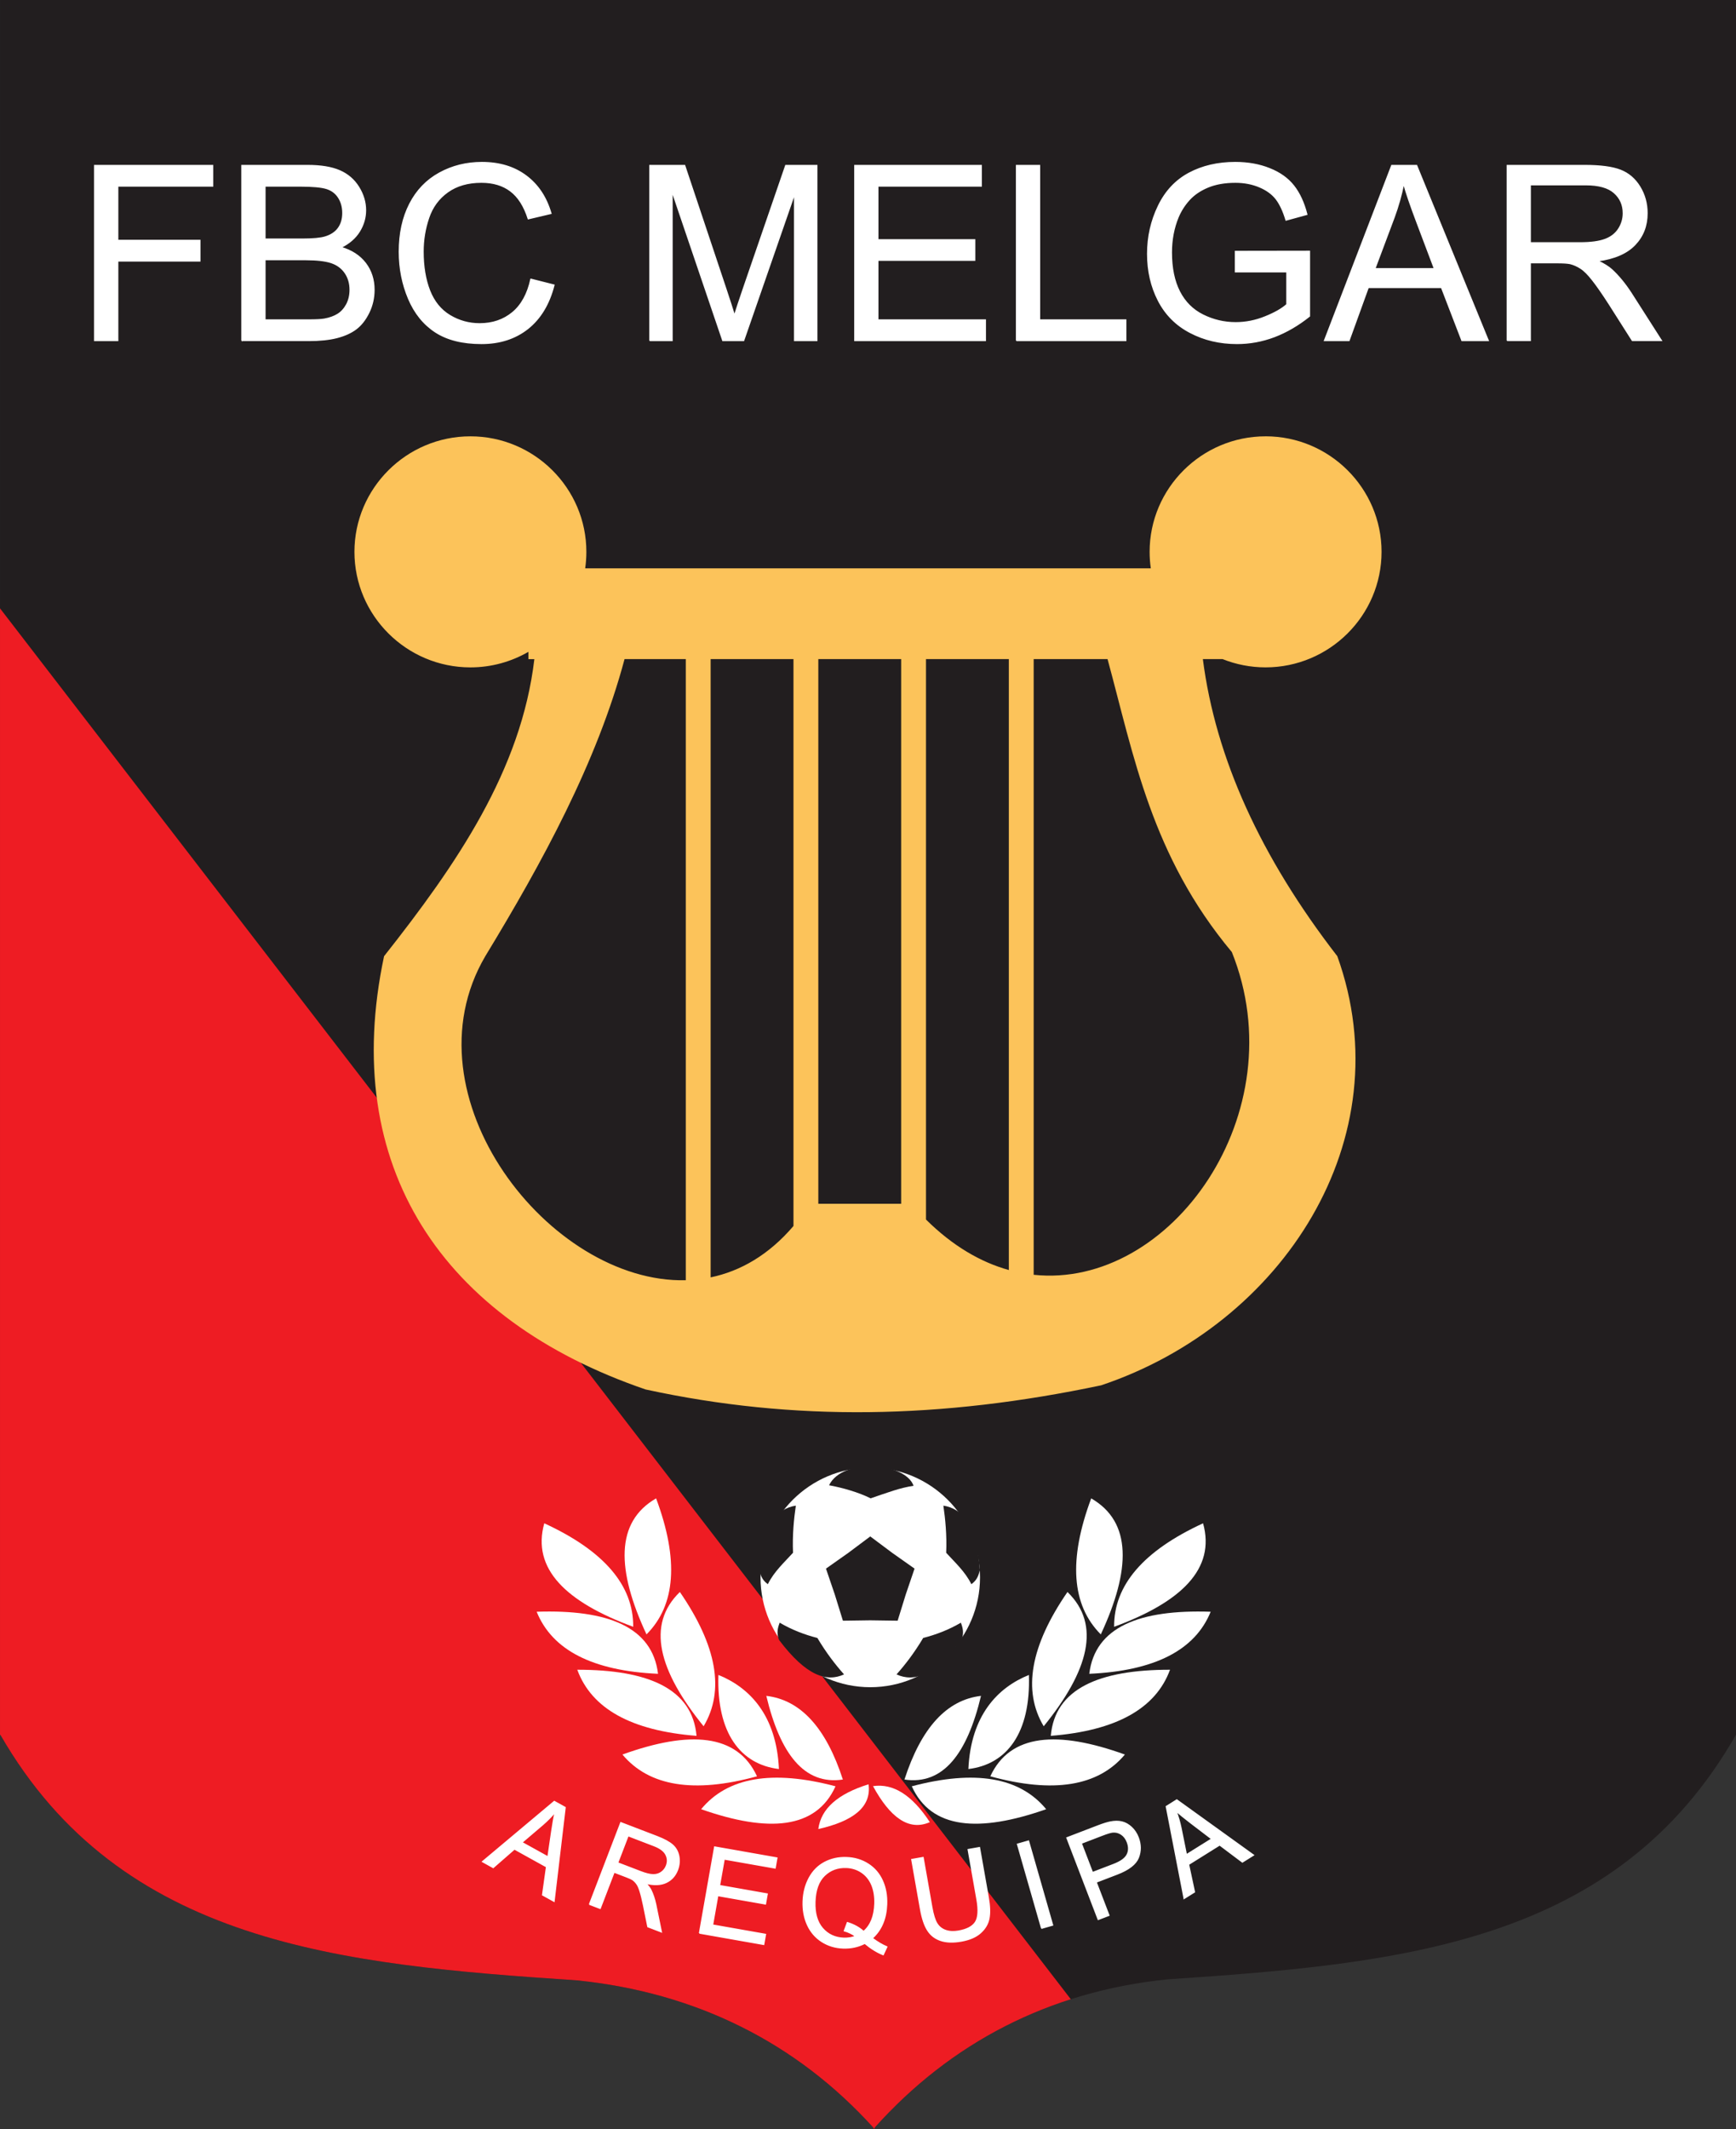 <svg xmlns:dc="http://purl.org/dc/elements/1.1/" xmlns:cc="http://creativecommons.org/ns#" xmlns:rdf="http://www.w3.org/1999/02/22-rdf-syntax-ns#" xmlns:svg="http://www.w3.org/2000/svg" xmlns="http://www.w3.org/2000/svg" xmlns:sodipodi="http://sodipodi.sourceforge.net/DTD/sodipodi-0.dtd" xmlns:inkscape="http://www.inkscape.org/namespaces/inkscape" id="svg2" version="1.1" inkscape:version="0.48.0 r9654" width="134.426" height="164.805" xml:space="preserve" sodipodi:docname="Melgar_FBC.eps.pdf"><rect width="100%" height="100%" fill="#333333" stroke="none"/><defs id="defs6"><clipPath clipPathUnits="userSpaceOnUse" id="clipPath24"><path d="m 177.531,584.785 448.086,0 0,-447.668 -0.031,0 C 594.793,83.184 539.406,78.106 478.746,74.031 448.367,70.894 423.02,57.773 403.27,35.754 l 0,-0.32 c -0.047,0.051 -0.098,0.105 -0.145,0.16 -0.047,-0.055 -0.094,-0.105 -0.141,-0.16 L 402.98,35.75 c -19.945,22.02 -45.816,34.895 -76.488,38.031 -61.258,4.074 -117.769,9.375 -148.855,63.336 l -0.106,0 0,447.668 z" clip-rule="evenodd" id="path26" inkscape:connector-curvature="0"/></clipPath></defs><sodipodi:namedview pagecolor="#ffffff" bordercolor="#666666" borderopacity="1" objecttolerance="10" gridtolerance="10" guidetolerance="10" inkscape:pageopacity="0" inkscape:pageshadow="2" inkscape:window-width="640" inkscape:window-height="480" id="namedview4" showgrid="false" fit-margin-top="0" fit-margin-left="0" fit-margin-right="0" fit-margin-bottom="0" inkscape:zoom="1.2160482" inkscape:cx="67.212898" inkscape:cy="109.84212" inkscape:window-x="430" inkscape:window-y="123" inkscape:window-maximized="0" inkscape:current-layer="g10"/><g id="g10" inkscape:groupmode="layer" inkscape:label="Melgar_FBC.eps" transform="matrix(1.25,0,0,-1.25,-53.259,175.435)"><path d="m 42.607,140.348 107.541,0 0,-107.44 -0.007,0 C 142.75,19.964 129.457,18.745 114.899,17.768 107.608,17.015 101.525,13.866 96.785,8.581 l 0,-0.077 C 96.774,8.516 96.761,8.529 96.75,8.543 96.739,8.529 96.727,8.517 96.716,8.504 L 96.715,8.58 c -4.787,5.285 -10.996,8.375 -18.357,9.128 -14.702,0.978 -28.265,2.25 -35.725,15.201 l -0.025,0 0,107.44" style="fill:#221e1f;fill-opacity:1;fill-rule:evenodd;stroke:none" id="path18" inkscape:connector-curvature="0"/><g id="g20" transform="scale(0.24,0.24)"><g id="g22" clip-path="url(#clipPath24)"><path d="M -492.496,600.852 581.488,-789.09 1110.31,-783.418 -474.691,1274.73 -637.758,814.277 -492.496,600.852" style="fill:#ee1c23;fill-opacity:1;fill-rule:evenodd;stroke:none" id="path28" inkscape:connector-curvature="0"/></g></g><path d="m 121.007,113.328 c 3.957,0 7.184,-3.214 7.184,-7.154 0,-3.941 -3.227,-7.155 -7.184,-7.155 -0.939,0 -1.837,0.182 -2.662,0.511 l -1.224,0 c 0.789,-6.132 3.583,-12.264 8.329,-18.397 C 129.516,69.837 122.094,58.334 110.817,54.557 100.911,52.47 91.808,52.3 82.598,54.302 69.982,58.62 63.635,68.108 66.399,81.132 c 4.489,5.681 8.5,11.517 9.31,18.397 l -0.369,0 0,0.452 c -1.057,-0.611 -2.285,-0.963 -3.592,-0.963 -3.957,0 -7.184,3.214 -7.184,7.155 0,3.94 3.227,7.154 7.184,7.154 3.956,0 7.183,-3.214 7.183,-7.154 0,-0.347 -0.025,-0.688 -0.073,-1.022 l 35.039,0 c -0.048,0.334 -0.074,0.675 -0.074,1.022 0,3.94 3.227,7.154 7.183,7.154 z m -9.789,-13.798 -4.577,0 0,-38.127 c 8.496,-0.903 16.273,10.033 12.276,19.985 -4.983,5.964 -6.066,12.145 -7.7,18.143 z m -6.116,-37.833 0,37.833 -5.132,0 0,-34.705 c 1.651,-1.637 3.392,-2.645 5.132,-3.128 z m -6.67,4.104 0,33.729 -5.132,0 0,-33.729 c 1.711,0 3.421,0 5.132,0 z m -6.671,-1.377 0,35.106 -5.131,0 0,-38.287 c 1.84,0.381 3.603,1.389 5.131,3.181 z m -6.67,-3.357 0,38.464 -3.794,0 C 79.583,93.121 76.185,86.915 72.67,81.132 c -5.088,-8.659 3.982,-20.28 12.419,-20.066" style="fill:#fcc35a;fill-opacity:1;fill-rule:evenodd;stroke:none" id="path30" inkscape:connector-curvature="0"/><path d="m 48.467,119.256 0,10.846 7.318,0 0,-1.28 -5.881,0 0,-3.359 5.088,0 0,-1.281 -5.088,0 0,-4.927 -1.437,0 z m 9.121,0 0,10.846 4.071,0 c 0.829,0 1.493,-0.111 1.992,-0.328 0.503,-0.219 0.894,-0.558 1.177,-1.014 0.282,-0.455 0.427,-0.933 0.427,-1.433 0,-0.462 -0.127,-0.899 -0.379,-1.308 -0.25,-0.409 -0.632,-0.74 -1.139,-0.993 0.656,-0.191 1.159,-0.52 1.513,-0.982 0.354,-0.464 0.53,-1.013 0.53,-1.644 0,-0.508 -0.109,-0.98 -0.324,-1.416 -0.215,-0.437 -0.48,-0.774 -0.795,-1.011 -0.316,-0.237 -0.713,-0.414 -1.187,-0.535 -0.475,-0.121 -1.059,-0.182 -1.75,-0.182 l -4.136,0 z m 1.437,6.288 2.346,0 c 0.634,0 1.091,0.043 1.369,0.126 0.364,0.109 0.638,0.288 0.823,0.541 0.185,0.252 0.278,0.568 0.278,0.947 0,0.358 -0.086,0.676 -0.258,0.949 -0.174,0.276 -0.422,0.462 -0.741,0.564 -0.321,0.101 -0.871,0.152 -1.651,0.152 l -2.166,0 0,-3.278 z m 0,-5.007 2.699,0 c 0.465,0 0.79,0.018 0.978,0.051 0.33,0.06 0.606,0.159 0.828,0.298 0.222,0.136 0.404,0.339 0.548,0.601 0.141,0.265 0.214,0.568 0.214,0.914 0,0.404 -0.103,0.755 -0.31,1.056 -0.207,0.298 -0.495,0.507 -0.864,0.629 -0.366,0.118 -0.896,0.179 -1.586,0.179 l -2.507,0 0,-3.728 z m 16.467,2.523 1.436,-0.364 c -0.3,-1.176 -0.843,-2.076 -1.624,-2.697 -0.783,-0.618 -1.737,-0.926 -2.869,-0.926 -1.169,0 -2.119,0.237 -2.851,0.712 -0.732,0.477 -1.29,1.167 -1.672,2.068 -0.382,0.905 -0.574,1.874 -0.574,2.909 0,1.13 0.216,2.114 0.647,2.955 0.432,0.841 1.045,1.479 1.843,1.916 0.796,0.437 1.673,0.654 2.63,0.654 1.086,0 1.997,-0.276 2.736,-0.829 0.741,-0.552 1.255,-1.327 1.546,-2.331 L 75.33,126.795 c -0.252,0.79 -0.616,1.363 -1.096,1.724 -0.477,0.362 -1.078,0.541 -1.806,0.541 -0.833,0 -1.527,-0.2 -2.088,-0.599 -0.561,-0.401 -0.955,-0.936 -1.179,-1.611 -0.228,-0.672 -0.341,-1.366 -0.341,-2.081 0,-0.924 0.134,-1.727 0.401,-2.416 0.271,-0.687 0.687,-1.202 1.255,-1.543 0.568,-0.341 1.182,-0.51 1.843,-0.51 0.804,0 1.482,0.233 2.041,0.695 0.558,0.464 0.934,1.153 1.132,2.065 z m 7.368,-3.804 0,10.846 2.162,0 2.566,-7.679 c 0.237,-0.714 0.412,-1.25 0.517,-1.606 0.124,0.394 0.316,0.975 0.579,1.74 l 2.596,7.545 1.931,0 0,-10.846 -1.384,0 0,9.079 -3.151,-9.079 -1.296,0 -3.136,9.233 0,-9.233 -1.385,0 z m 12.697,0 0,10.846 7.84,0 0,-1.28 -6.406,0 0,-3.321 6,0 0,-1.273 -6,0 0,-3.692 6.659,0 0,-1.281 -8.094,0 z m 10.015,0 0,10.846 1.436,0 0,-9.565 5.341,0 0,-1.281 -6.777,0 z m 13.563,4.255 0,1.27 4.593,0.007 0,-4.023 c -0.704,-0.562 -1.432,-0.984 -2.182,-1.27 -0.75,-0.282 -1.52,-0.424 -2.308,-0.424 -1.066,0 -2.035,0.227 -2.904,0.684 -0.871,0.454 -1.527,1.116 -1.972,1.977 -0.444,0.863 -0.667,1.828 -0.667,2.894 0,1.056 0.222,2.04 0.664,2.954 0.44,0.917 1.076,1.596 1.904,2.04 0.829,0.443 1.783,0.665 2.864,0.665 0.783,0 1.492,-0.126 2.126,-0.382 0.634,-0.252 1.131,-0.606 1.49,-1.06 0.361,-0.455 0.634,-1.045 0.823,-1.776 l -1.296,-0.355 c -0.164,0.553 -0.366,0.987 -0.606,1.303 -0.243,0.315 -0.589,0.568 -1.038,0.758 -0.447,0.189 -0.948,0.285 -1.493,0.285 -0.657,0 -1.225,-0.101 -1.702,-0.3 -0.48,-0.2 -0.864,-0.463 -1.159,-0.788 -0.294,-0.325 -0.52,-0.682 -0.684,-1.074 -0.276,-0.669 -0.414,-1.396 -0.414,-2.182 0,-0.967 0.167,-1.776 0.5,-2.427 0.334,-0.651 0.819,-1.134 1.455,-1.449 0.636,-0.315 1.311,-0.474 2.025,-0.474 0.624,0 1.23,0.121 1.821,0.361 0.594,0.237 1.041,0.492 1.346,0.765 l 0,2.02 -3.187,0 z m 5.517,-4.255 4.167,10.846 1.545,0 4.439,-10.846 -1.636,0 -1.266,3.286 -4.535,0 -1.19,-3.286 -1.525,0 z m 3.128,4.455 3.68,0 -1.134,3.003 c -0.344,0.911 -0.601,1.661 -0.768,2.25 -0.139,-0.698 -0.334,-1.387 -0.586,-2.074 l -1.193,-3.179 z m 8.193,-4.455 0,10.846 4.807,0 c 0.967,0 1.703,-0.098 2.204,-0.293 0.504,-0.195 0.905,-0.538 1.208,-1.03 0.301,-0.495 0.449,-1.041 0.449,-1.637 0,-0.77 -0.247,-1.417 -0.747,-1.944 -0.498,-0.528 -1.268,-0.864 -2.308,-1.008 0.382,-0.182 0.669,-0.362 0.866,-0.541 0.419,-0.384 0.816,-0.866 1.192,-1.442 l 1.887,-2.952 -1.806,0 -1.434,2.258 c -0.419,0.65 -0.765,1.149 -1.038,1.492 -0.27,0.346 -0.513,0.589 -0.728,0.726 -0.215,0.139 -0.432,0.234 -0.654,0.29 -0.164,0.033 -0.428,0.051 -0.801,0.051 l -1.664,0 0,-4.816 -1.433,0 z m 1.433,6.058 3.086,0 c 0.654,0 1.169,0.068 1.537,0.205 0.371,0.136 0.652,0.354 0.844,0.651 0.192,0.298 0.288,0.622 0.288,0.972 0,0.513 -0.184,0.935 -0.558,1.266 -0.371,0.331 -0.96,0.495 -1.765,0.495 l -3.432,0 0,-3.589" style="fill:#ffffff;fill-opacity:1;fill-rule:evenodd;stroke:none" id="path34" inkscape:connector-curvature="0"/><g id="g36" transform="scale(0.24,0.24)"><path d="m 201.945,496.903 0,45.191 30.492,0 0,-5.332 -24.504,0 0,-13.996 21.2,0 0,-5.336 -21.2,0 0,-20.527 -5.988,0 z m 38.004,0 0,45.191 16.961,0 c 3.453,0 6.219,-0.461 8.301,-1.367 2.094,-0.914 3.726,-2.324 4.906,-4.227 1.176,-1.894 1.777,-3.886 1.777,-5.968 0,-1.926 -0.527,-3.747 -1.578,-5.45 -1.043,-1.703 -2.633,-3.082 -4.746,-4.136 2.735,-0.797 4.828,-2.168 6.305,-4.094 1.472,-1.934 2.207,-4.219 2.207,-6.848 0,-2.117 -0.453,-4.082 -1.348,-5.902 -0.894,-1.82 -2,-3.223 -3.312,-4.211 -1.317,-0.988 -2.969,-1.723 -4.946,-2.231 -1.98,-0.503 -4.41,-0.757 -7.293,-0.757 l -17.234,0 z m 5.988,26.199 9.774,0 c 2.64,0 4.547,0.18 5.703,0.527 1.516,0.453 2.66,1.199 3.43,2.254 0.769,1.051 1.16,2.367 1.16,3.945 0,1.493 -0.36,2.817 -1.074,3.954 -0.727,1.148 -1.758,1.925 -3.086,2.347 -1.336,0.422 -3.629,0.633 -6.879,0.633 l -9.028,0 0,-13.66 z m 0,-20.863 11.246,0 c 1.938,0 3.293,0.074 4.075,0.211 1.375,0.25 2.523,0.664 3.449,1.242 0.926,0.566 1.683,1.41 2.285,2.504 0.586,1.105 0.891,2.367 0.891,3.808 0,1.684 -0.43,3.145 -1.293,4.399 -0.864,1.242 -2.063,2.113 -3.598,2.621 -1.527,0.492 -3.734,0.746 -6.609,0.746 l -10.446,0 0,-15.531 z m 68.614,10.511 5.984,-1.515 c -1.25,-4.903 -3.512,-8.649 -6.766,-11.239 -3.261,-2.574 -7.238,-3.859 -11.953,-3.859 -4.871,0 -8.828,0.988 -11.879,2.965 -3.05,1.988 -5.375,4.863 -6.965,8.617 -1.589,3.77 -2.39,7.809 -2.39,12.121 0,4.707 0.898,8.809 2.695,12.313 1.801,3.504 4.356,6.164 7.68,7.984 3.316,1.82 6.969,2.727 10.957,2.727 4.523,0 8.32,-1.149 11.402,-3.454 3.086,-2.3 5.231,-5.531 6.442,-9.71 l -5.883,-1.387 c -1.051,3.293 -2.567,5.68 -4.567,7.183 -1.988,1.508 -4.492,2.254 -7.523,2.254 -3.473,0 -6.363,-0.832 -8.699,-2.496 -2.336,-1.672 -3.981,-3.902 -4.914,-6.711 -0.95,-2.8 -1.422,-5.691 -1.422,-8.672 0,-3.847 0.558,-7.195 1.672,-10.066 1.129,-2.863 2.863,-5.008 5.23,-6.43 2.367,-1.422 4.926,-2.125 7.68,-2.125 3.348,0 6.176,0.969 8.504,2.895 2.324,1.933 3.89,4.805 4.715,8.605 z m 30.699,-15.847 0,45.191 9.008,0 10.691,-31.996 c 0.988,-2.977 1.715,-5.207 2.156,-6.691 0.516,1.64 1.317,4.062 2.41,7.25 l 10.817,31.437 8.047,0 0,-45.191 -5.766,0 0,37.828 -13.129,-37.828 -5.398,0 -13.067,38.468 0,-38.468 -5.769,0 z m 52.906,0 0,45.191 32.668,0 0,-5.332 -26.691,0 0,-13.836 25,0 0,-5.305 -25,0 0,-15.382 27.746,0 0,-5.336 -33.723,0 z m 41.73,0 0,45.191 5.985,0 0,-39.855 22.254,0 0,-5.336 -28.239,0 z m 56.512,17.73 0,5.293 19.137,0.031 0,-16.761 c -2.934,-2.344 -5.965,-4.102 -9.09,-5.293 -3.125,-1.176 -6.332,-1.766 -9.617,-1.766 -4.442,0 -8.481,0.945 -12.102,2.852 -3.629,1.89 -6.363,4.648 -8.215,8.238 -1.851,3.598 -2.777,7.617 -2.777,12.058 0,4.399 0.926,8.5 2.766,12.309 1.832,3.82 4.484,6.649 7.933,8.5 3.453,1.844 7.43,2.77 11.934,2.77 3.262,0 6.215,-0.528 8.859,-1.59 2.641,-1.051 4.711,-2.524 6.207,-4.418 1.504,-1.895 2.641,-4.356 3.43,-7.399 l -5.398,-1.48 c -0.684,2.305 -1.528,4.113 -2.524,5.43 -1.012,1.312 -2.453,2.367 -4.324,3.156 -1.863,0.789 -3.949,1.187 -6.219,1.187 -2.738,0 -5.105,-0.422 -7.094,-1.25 -2,-0.832 -3.597,-1.929 -4.828,-3.285 -1.222,-1.355 -2.168,-2.84 -2.851,-4.472 -1.149,-2.79 -1.727,-5.817 -1.727,-9.09 0,-4.032 0.695,-7.399 2.082,-10.114 1.391,-2.711 3.41,-4.722 6.063,-6.039 2.652,-1.312 5.461,-1.976 8.437,-1.976 2.598,0 5.125,0.504 7.586,1.504 2.473,0.988 4.336,2.05 5.609,3.187 l 0,8.418 -13.277,0 z m 22.988,-17.73 17.364,45.191 6.437,0 18.496,-45.191 -6.816,0 -5.274,13.691 -18.894,0 -4.957,-13.691 -6.356,0 z m 13.036,18.562 15.332,0 -4.723,12.512 c -1.434,3.797 -2.504,6.922 -3.199,9.375 -0.578,-2.906 -1.391,-5.777 -2.442,-8.641 l -4.968,-13.246 z m 34.136,-18.562 0,45.191 20.031,0 c 4.032,0 7.094,-0.41 9.184,-1.219 2.098,-0.812 3.77,-2.242 5.031,-4.293 1.254,-2.062 1.871,-4.336 1.871,-6.82 0,-3.207 -1.027,-5.902 -3.113,-8.098 -2.074,-2.199 -5.281,-3.601 -9.617,-4.199 1.59,-0.758 2.789,-1.508 3.609,-2.254 1.746,-1.597 3.399,-3.609 4.965,-6.008 l 7.863,-12.3 -7.523,0 -5.977,9.406 c -1.746,2.707 -3.187,4.789 -4.324,6.219 -1.125,1.441 -2.136,2.453 -3.031,3.023 -0.895,0.578 -1.801,0.977 -2.727,1.207 -0.683,0.137 -1.785,0.211 -3.336,0.211 l -6.933,0 0,-20.066 -5.973,0 z m 5.973,25.242 12.859,0 c 2.727,0 4.871,0.285 6.407,0.855 1.546,0.567 2.714,1.473 3.515,2.711 0.801,1.242 1.199,2.59 1.199,4.051 0,2.137 -0.765,3.895 -2.324,5.273 -1.547,1.379 -4,2.063 -7.355,2.063 l -14.301,0 0,-14.953 z" style="fill:none;stroke:#ffffff;stroke-width:0.284;stroke-linecap:butt;stroke-linejoin:miter;stroke-miterlimit:2.613;stroke-opacity:1;stroke-dasharray:none" id="path38" inkscape:connector-curvature="0"/></g><path d="m 96.518,35.862 c 3.745,0 6.799,3.054 6.799,6.8 0,3.744 -3.053,6.798 -6.799,6.798 -3.744,0 -6.799,-3.054 -6.799,-6.798 0,-3.745 3.054,-6.8 6.799,-6.8" style="fill:#ffffff;fill-opacity:1;fill-rule:evenodd;stroke:none" id="path40" inkscape:connector-curvature="0"/><path d="m 96.518,45.199 1.358,-1.015 1.385,-0.978 -0.546,-1.605 -0.501,-1.62 -1.696,0.024 -1.695,-0.024 -0.502,1.62 -0.547,1.605 1.386,0.978 1.357,1.015" style="fill:#221e1f;fill-opacity:1;fill-rule:evenodd;stroke:none" id="path42" inkscape:connector-curvature="0"/><path d="m 93.965,48.369 c 0.852,-0.155 1.844,-0.445 2.578,-0.81 1.036,0.353 1.823,0.657 2.658,0.775 -0.504,1.449 -4.386,1.764 -5.236,0.035" style="fill:#221e1f;fill-opacity:1;fill-rule:evenodd;stroke:none" id="path44" inkscape:connector-curvature="0"/><path d="m 102.78,42.243 c -0.384,0.777 -1.009,1.34 -1.559,1.944 0.046,1.092 -0.053,2.086 -0.174,2.919 1.157,-0.176 2.073,-1.177 2.258,-3.996 -0.098,-0.446 -0.253,-0.673 -0.526,-0.868" style="fill:#221e1f;fill-opacity:1;fill-rule:evenodd;stroke:none" id="path46" inkscape:connector-curvature="0"/><path d="m 102.13,39.857 c -0.747,-0.439 -1.542,-0.742 -2.334,-0.945 -0.561,-0.937 -1.092,-1.625 -1.651,-2.257 1.064,-0.487 2.327,-0.118 4.027,2.136 0.163,0.427 0.079,0.754 -0.042,1.066" style="fill:#221e1f;fill-opacity:1;fill-rule:evenodd;stroke:none" id="path48" inkscape:connector-curvature="0"/><path d="m 90.907,39.858 c 0.746,-0.44 1.542,-0.743 2.334,-0.946 0.562,-0.937 1.093,-1.625 1.652,-2.256 -1.064,-0.488 -2.327,-0.119 -4.028,2.135 -0.164,0.427 -0.079,0.755 0.042,1.067" style="fill:#221e1f;fill-opacity:1;fill-rule:evenodd;stroke:none" id="path50" inkscape:connector-curvature="0"/><path d="m 90.174,42.244 c 0.383,0.776 1.009,1.34 1.559,1.944 -0.045,1.091 0.053,2.085 0.174,2.918 -1.157,-0.176 -2.074,-1.177 -2.258,-3.996 0.097,-0.446 0.253,-0.673 0.525,-0.867" style="fill:#221e1f;fill-opacity:1;fill-rule:evenodd;stroke:none" id="path52" inkscape:connector-curvature="0"/><path d="m 72.493,25.059 4.45,3.733 0.676,-0.375 -0.688,-5.819 -0.715,0.397 0.244,1.743 -1.984,1.1 -1.316,-1.148 -0.666,0.37 z m 2.448,1.189 1.609,-0.892 0.232,1.588 c 0.071,0.482 0.141,0.872 0.21,1.17 -0.23,-0.271 -0.482,-0.526 -0.758,-0.765 l -1.292,-1.102 z m 4.178,-3.832 1.944,5.062 2.244,-0.861 c 0.451,-0.174 0.776,-0.352 0.976,-0.532 0.2,-0.181 0.326,-0.413 0.38,-0.698 0.052,-0.284 0.022,-0.565 -0.084,-0.844 -0.139,-0.36 -0.369,-0.617 -0.697,-0.774 -0.327,-0.158 -0.747,-0.176 -1.258,-0.057 0.145,-0.153 0.247,-0.289 0.307,-0.408 0.126,-0.254 0.225,-0.55 0.298,-0.886 l 0.352,-1.717 -0.843,0.323 -0.265,1.311 C 82.393,22.716 82.322,23.011 82.255,23.22 c -0.064,0.21 -0.133,0.367 -0.209,0.469 -0.075,0.103 -0.159,0.187 -0.253,0.253 -0.071,0.044 -0.191,0.1 -0.365,0.167 l -0.777,0.298 -0.863,-2.248 -0.669,0.257 z m 1.755,2.571 1.44,-0.552 c 0.306,-0.117 0.558,-0.178 0.755,-0.181 0.198,-0.003 0.367,0.049 0.51,0.154 0.144,0.104 0.246,0.238 0.309,0.402 0.092,0.239 0.082,0.469 -0.035,0.69 -0.114,0.221 -0.359,0.403 -0.735,0.547 l -1.601,0.615 -0.643,-1.675 z m 5.061,-4.355 0.941,5.34 3.861,-0.681 -0.111,-0.63 -3.155,0.556 -0.289,-1.635 2.955,-0.521 -0.111,-0.626 -2.954,0.52 -0.321,-1.818 3.278,-0.578 -0.112,-0.63 -3.984,0.703 z m 10.711,-0.313 c 0.324,-0.241 0.626,-0.418 0.903,-0.534 l -0.228,-0.492 c -0.384,0.154 -0.765,0.389 -1.142,0.706 -0.409,-0.209 -0.856,-0.307 -1.342,-0.29 -0.491,0.017 -0.931,0.152 -1.323,0.401 -0.391,0.251 -0.687,0.594 -0.888,1.03 -0.201,0.437 -0.291,0.923 -0.272,1.46 0.019,0.535 0.143,1.019 0.376,1.45 0.233,0.43 0.552,0.754 0.962,0.969 0.408,0.215 0.86,0.314 1.355,0.296 0.501,-0.017 0.947,-0.152 1.341,-0.404 0.394,-0.251 0.688,-0.595 0.884,-1.03 0.196,-0.435 0.284,-0.921 0.265,-1.459 -0.016,-0.445 -0.096,-0.844 -0.246,-1.195 -0.147,-0.351 -0.363,-0.654 -0.646,-0.908 z M 95.1,21.291 c 0.41,-0.13 0.744,-0.315 1.005,-0.554 0.435,0.37 0.666,0.941 0.693,1.712 0.015,0.439 -0.046,0.825 -0.183,1.159 -0.138,0.332 -0.347,0.594 -0.627,0.787 -0.281,0.19 -0.6,0.292 -0.958,0.305 -0.534,0.019 -0.985,-0.149 -1.35,-0.503 C 93.314,23.843 93.119,23.303 93.094,22.574 93.069,21.87 93.225,21.323 93.56,20.933 93.896,20.545 94.335,20.34 94.877,20.321 c 0.257,-0.009 0.5,0.03 0.73,0.118 -0.219,0.155 -0.453,0.266 -0.7,0.336 L 95.1,21.291 z m 7.478,4.52 0.708,0.125 0.544,-3.086 c 0.095,-0.535 0.109,-0.973 0.043,-1.311 -0.067,-0.337 -0.24,-0.632 -0.522,-0.885 -0.282,-0.255 -0.681,-0.427 -1.195,-0.518 -0.5,-0.088 -0.925,-0.075 -1.272,0.042 -0.349,0.115 -0.621,0.325 -0.814,0.628 -0.195,0.303 -0.34,0.737 -0.44,1.302 l -0.545,3.086 0.707,0.125 0.543,-3.082 c 0.082,-0.464 0.186,-0.798 0.31,-1.001 0.125,-0.205 0.304,-0.348 0.534,-0.43 0.232,-0.082 0.5,-0.097 0.803,-0.044 0.52,0.092 0.87,0.276 1.049,0.551 0.179,0.274 0.21,0.745 0.092,1.416 l -0.544,3.083 z m 4.551,-4.88 -1.495,5.213 0.69,0.198 1.494,-5.213 -0.689,-0.197 z m 3.508,0.545 -1.943,5.062 1.91,0.733 c 0.336,0.129 0.599,0.211 0.787,0.247 0.265,0.054 0.504,0.055 0.717,0.003 0.212,-0.051 0.411,-0.163 0.593,-0.332 0.184,-0.171 0.323,-0.382 0.419,-0.632 0.165,-0.43 0.169,-0.848 0.009,-1.252 -0.16,-0.403 -0.598,-0.742 -1.314,-1.017 l -1.299,-0.499 0.79,-2.058 -0.669,-0.257 z m -0.351,2.913 1.31,0.503 c 0.433,0.166 0.71,0.365 0.83,0.595 0.119,0.232 0.123,0.492 0.011,0.785 -0.082,0.212 -0.204,0.374 -0.369,0.484 -0.166,0.109 -0.344,0.155 -0.538,0.135 -0.124,-0.014 -0.337,-0.078 -0.642,-0.195 l -1.295,-0.497 0.694,-1.809 z m 5.672,-1.613 -1.106,5.703 0.654,0.41 4.757,-3.423 -0.694,-0.433 -1.407,1.057 -1.923,-1.202 0.366,-1.708 -0.647,-0.404 z m 0.146,2.718 1.561,0.975 -1.277,0.973 c -0.387,0.295 -0.695,0.545 -0.922,0.75 0.126,-0.332 0.226,-0.676 0.301,-1.034 l 0.337,-1.664" style="fill:#ffffff;fill-opacity:1;fill-rule:evenodd;stroke:none" id="path54" inkscape:connector-curvature="0"/><g id="g56" transform="scale(0.24,0.24)"><path d="m 302.055,104.414 18.542,15.555 2.817,-1.563 -2.867,-24.246 -2.981,1.652 1.016,7.261 -8.266,4.582 -5.484,-4.785 -2.777,1.543 z m 10.199,4.953 6.703,-3.715 0.965,6.618 c 0.297,2.007 0.586,3.632 0.875,4.875 -0.957,-1.129 -2.008,-2.192 -3.16,-3.188 l -5.383,-4.59 z m 17.41,-15.969 8.098,21.093 9.351,-3.586 c 1.879,-0.726 3.234,-1.465 4.066,-2.218 0.833,-0.754 1.36,-1.719 1.583,-2.907 0.214,-1.183 0.093,-2.355 -0.348,-3.515 -0.578,-1.5 -1.539,-2.571 -2.906,-3.223 -1.364,-0.656 -3.114,-0.734 -5.243,-0.238 0.606,-0.637 1.032,-1.203 1.282,-1.699 0.527,-1.059 0.937,-2.293 1.242,-3.691 l 1.465,-7.152 -3.512,1.348 -1.105,5.461 c -0.333,1.578 -0.629,2.809 -0.907,3.68 -0.265,0.875 -0.554,1.527 -0.871,1.953 -0.312,0.43 -0.664,0.777 -1.055,1.055 -0.296,0.184 -0.796,0.418 -1.519,0.695 l -3.238,1.242 -3.594,-9.367 -2.789,1.07 z m 7.312,10.71 6,-2.3 c 1.274,-0.489 2.325,-0.743 3.145,-0.754 0.824,-0.012 1.531,0.203 2.125,0.64 0.598,0.434 1.027,0.993 1.289,1.676 0.383,0.996 0.34,1.953 -0.145,2.875 -0.472,0.922 -1.496,1.68 -3.062,2.281 l -6.672,2.563 -2.68,-6.981 z m 21.086,-18.144 3.922,22.25 16.086,-2.836 -0.461,-2.625 -13.144,2.316 -1.203,-6.812 12.312,-2.172 -0.461,-2.609 -12.309,2.168 -1.335,-7.574 13.66,-2.41 -0.465,-2.625 -16.602,2.93 z m 44.629,-1.305 c 1.352,-1.004 2.61,-1.742 3.762,-2.227 l -0.949,-2.051 c -1.602,0.641 -3.188,1.621 -4.758,2.941 -1.703,-0.871 -3.567,-1.277 -5.59,-1.207 -2.047,0.07 -3.879,0.633 -5.512,1.672 -1.629,1.047 -2.863,2.477 -3.699,4.293 -0.836,1.82 -1.211,3.848 -1.133,6.082 0.078,2.231 0.598,4.246 1.567,6.043 0.968,1.793 2.3,3.141 4.007,4.039 1.7,0.895 3.583,1.309 5.645,1.235 2.086,-0.071 3.945,-0.633 5.586,-1.684 1.641,-1.047 2.867,-2.481 3.684,-4.293 0.816,-1.812 1.183,-3.836 1.105,-6.078 -0.066,-1.855 -0.402,-3.516 -1.023,-4.98 -0.614,-1.461 -1.512,-2.727 -2.692,-3.785 z m -6.441,4.051 c 1.707,-0.543 3.101,-1.312 4.187,-2.309 1.813,1.543 2.774,3.922 2.887,7.133 0.062,1.828 -0.191,3.438 -0.762,4.828 -0.574,1.383 -1.445,2.477 -2.613,3.278 -1.172,0.793 -2.5,1.218 -3.992,1.269 -2.227,0.078 -4.106,-0.621 -5.625,-2.094 -1.524,-1.472 -2.336,-3.722 -2.442,-6.757 -0.101,-2.933 0.547,-5.215 1.942,-6.836 1.402,-1.617 3.23,-2.473 5.488,-2.551 1.07,-0.039 2.082,0.125 3.043,0.492 -0.914,0.644 -1.887,1.109 -2.918,1.399 l 0.805,2.148 z m 31.16,18.832 2.949,0.52 2.266,-12.86 c 0.394,-2.231 0.453,-4.055 0.179,-5.461 -0.277,-1.402 -1,-2.633 -2.175,-3.688 -1.176,-1.062 -2.836,-1.777 -4.981,-2.156 -2.082,-0.367 -3.855,-0.312 -5.301,0.176 -1.453,0.48 -2.586,1.355 -3.39,2.617 -0.813,1.262 -1.418,3.07 -1.832,5.426 l -2.27,12.86 2.946,0.519 2.261,-12.844 c 0.344,-1.934 0.774,-3.324 1.293,-4.172 0.52,-0.855 1.266,-1.449 2.223,-1.793 0.965,-0.344 2.082,-0.406 3.344,-0.184 2.168,0.383 3.625,1.148 4.371,2.297 0.746,1.141 0.875,3.106 0.383,5.899 l -2.266,12.844 z m 18.961,-20.332 -6.231,21.719 2.875,0.824 6.227,-21.723 -2.871,-0.82 z m 14.617,2.269 -8.098,21.093 7.957,3.055 c 1.399,0.539 2.496,0.879 3.282,1.031 1.105,0.223 2.097,0.231 2.988,0.012 0.883,-0.211 1.711,-0.68 2.469,-1.383 0.765,-0.711 1.343,-1.59 1.746,-2.633 0.687,-1.793 0.703,-3.535 0.039,-5.215 -0.668,-1.679 -2.492,-3.093 -5.473,-4.238 l -5.414,-2.078 3.293,-8.574 -2.789,-1.07 z m -1.461,12.136 5.457,2.094 c 1.805,0.691 2.957,1.52 3.457,2.48 0.496,0.965 0.512,2.051 0.047,3.27 -0.34,0.883 -0.852,1.559 -1.539,2.016 -0.691,0.453 -1.434,0.644 -2.242,0.562 -0.516,-0.058 -1.406,-0.324 -2.676,-0.812 l -5.395,-2.071 2.891,-7.539 z m 23.633,-6.722 -4.61,23.761 2.727,1.707 19.82,-14.261 -2.89,-1.805 -5.864,4.406 -8.011,-5.008 1.523,-7.117 -2.695,-1.684 z m 0.609,11.324 6.504,4.062 -5.32,4.055 c -1.613,1.23 -2.895,2.27 -3.84,3.125 0.523,-1.383 0.941,-2.816 1.254,-4.309 l 1.402,-6.933 z" style="fill:none;stroke:#ffffff;stroke-width:0.284;stroke-linecap:butt;stroke-linejoin:miter;stroke-miterlimit:2.613;stroke-opacity:1;stroke-dasharray:none" id="path58" inkscape:connector-curvature="0"/></g><path d="m 78.368,36.945 c 4.41,7.2e-4 7.132,-1.182 7.387,-4.095 -4.04,0.318 -6.502,1.683 -7.387,4.095" style="fill:#ffffff;fill-opacity:1;fill-rule:evenodd;stroke:none" id="path60" inkscape:connector-curvature="0"/><path d="m 81.165,31.693 c 4.148,1.495 7.11,1.305 8.337,-1.349 -3.908,-1.07 -6.688,-0.621 -8.337,1.349" style="fill:#ffffff;fill-opacity:1;fill-rule:evenodd;stroke:none" id="path62" inkscape:connector-curvature="0"/><path d="m 86.194,33.443 c -2.778,3.425 -3.573,6.283 -1.471,8.316 2.297,-3.338 2.787,-6.111 1.471,-8.316" style="fill:#ffffff;fill-opacity:1;fill-rule:evenodd;stroke:none" id="path64" inkscape:connector-curvature="0"/><path d="m 87.11,36.622 c -0.117,-3.606 1.374,-5.542 3.75,-5.827 -0.153,3.313 -1.8,5.04 -3.75,5.827" style="fill:#ffffff;fill-opacity:1;fill-rule:evenodd;stroke:none" id="path66" inkscape:connector-curvature="0"/><path d="m 81.833,39.604 c -4.154,1.529 -6.3,3.585 -5.509,6.409 3.693,-1.701 5.529,-3.837 5.509,-6.409" style="fill:#ffffff;fill-opacity:1;fill-rule:evenodd;stroke:none" id="path68" inkscape:connector-curvature="0"/><path d="m 75.852,40.536 c 4.406,0.149 7.166,-0.941 7.519,-3.844 -4.048,0.182 -6.555,1.463 -7.519,3.844" style="fill:#ffffff;fill-opacity:1;fill-rule:evenodd;stroke:none" id="path70" inkscape:connector-curvature="0"/><path d="m 82.656,39.132 c -1.862,3.997 -1.938,6.964 0.595,8.424 1.416,-3.797 1.219,-6.605 -0.595,-8.424" style="fill:#ffffff;fill-opacity:1;fill-rule:evenodd;stroke:none" id="path72" inkscape:connector-curvature="0"/><path d="m 86.041,28.307 c 4.161,-1.461 7.12,-1.244 8.325,1.419 -3.917,1.037 -6.692,0.564 -8.325,-1.419" style="fill:#ffffff;fill-opacity:1;fill-rule:evenodd;stroke:none" id="path74" inkscape:connector-curvature="0"/><path d="m 90.078,35.326 c 0.853,-3.567 2.336,-5.54 4.742,-5.182 -1.039,3.207 -2.619,4.934 -4.742,5.182" style="fill:#ffffff;fill-opacity:1;fill-rule:evenodd;stroke:none" id="path76" inkscape:connector-curvature="0"/><path d="m 93.3,27.079 c 2.123,0.477 3.305,1.342 3.112,2.771 C 94.502,29.259 93.464,28.336 93.3,27.079" style="fill:#ffffff;fill-opacity:1;fill-rule:evenodd;stroke:none" id="path78" inkscape:connector-curvature="0"/><path d="m 96.688,29.735 c 1.043,-1.91 2.198,-2.808 3.52,-2.23 -1.094,1.674 -2.267,2.417 -3.52,2.23" style="fill:#ffffff;fill-opacity:1;fill-rule:evenodd;stroke:none" id="path80" inkscape:connector-curvature="0"/><path d="m 115.087,36.945 c -4.41,7.2e-4 -7.132,-1.182 -7.386,-4.095 4.041,0.318 6.503,1.683 7.386,4.095" style="fill:#ffffff;fill-opacity:1;fill-rule:evenodd;stroke:none" id="path82" inkscape:connector-curvature="0"/><path d="m 112.291,31.693 c -4.148,1.495 -7.109,1.305 -8.337,-1.349 3.908,-1.07 6.687,-0.621 8.337,1.349" style="fill:#ffffff;fill-opacity:1;fill-rule:evenodd;stroke:none" id="path84" inkscape:connector-curvature="0"/><path d="m 107.262,33.443 c 2.778,3.425 3.574,6.283 1.472,8.316 -2.298,-3.338 -2.788,-6.111 -1.472,-8.316" style="fill:#ffffff;fill-opacity:1;fill-rule:evenodd;stroke:none" id="path86" inkscape:connector-curvature="0"/><path d="m 106.345,36.622 c 0.119,-3.606 -1.373,-5.542 -3.749,-5.827 0.153,3.313 1.8,5.04 3.749,5.827" style="fill:#ffffff;fill-opacity:1;fill-rule:evenodd;stroke:none" id="path88" inkscape:connector-curvature="0"/><path d="m 111.624,39.604 c 4.154,1.529 6.3,3.585 5.51,6.409 -3.694,-1.701 -5.53,-3.837 -5.51,-6.409" style="fill:#ffffff;fill-opacity:1;fill-rule:evenodd;stroke:none" id="path90" inkscape:connector-curvature="0"/><path d="m 117.605,40.536 c -4.407,0.149 -7.167,-0.941 -7.52,-3.844 4.048,0.182 6.554,1.463 7.52,3.844" style="fill:#ffffff;fill-opacity:1;fill-rule:evenodd;stroke:none" id="path92" inkscape:connector-curvature="0"/><path d="m 110.799,39.132 c 1.862,3.997 1.938,6.964 -0.595,8.424 -1.417,-3.797 -1.218,-6.605 0.595,-8.424" style="fill:#ffffff;fill-opacity:1;fill-rule:evenodd;stroke:none" id="path94" inkscape:connector-curvature="0"/><path d="m 107.415,28.307 c -4.161,-1.461 -7.12,-1.244 -8.325,1.419 3.917,1.037 6.693,0.564 8.325,-1.419" style="fill:#ffffff;fill-opacity:1;fill-rule:evenodd;stroke:none" id="path96" inkscape:connector-curvature="0"/><path d="m 103.378,35.326 c -0.853,-3.567 -2.336,-5.54 -4.742,-5.182 1.039,3.207 2.619,4.934 4.742,5.182" style="fill:#ffffff;fill-opacity:1;fill-rule:evenodd;stroke:none" id="path98" inkscape:connector-curvature="0"/></g></svg>
